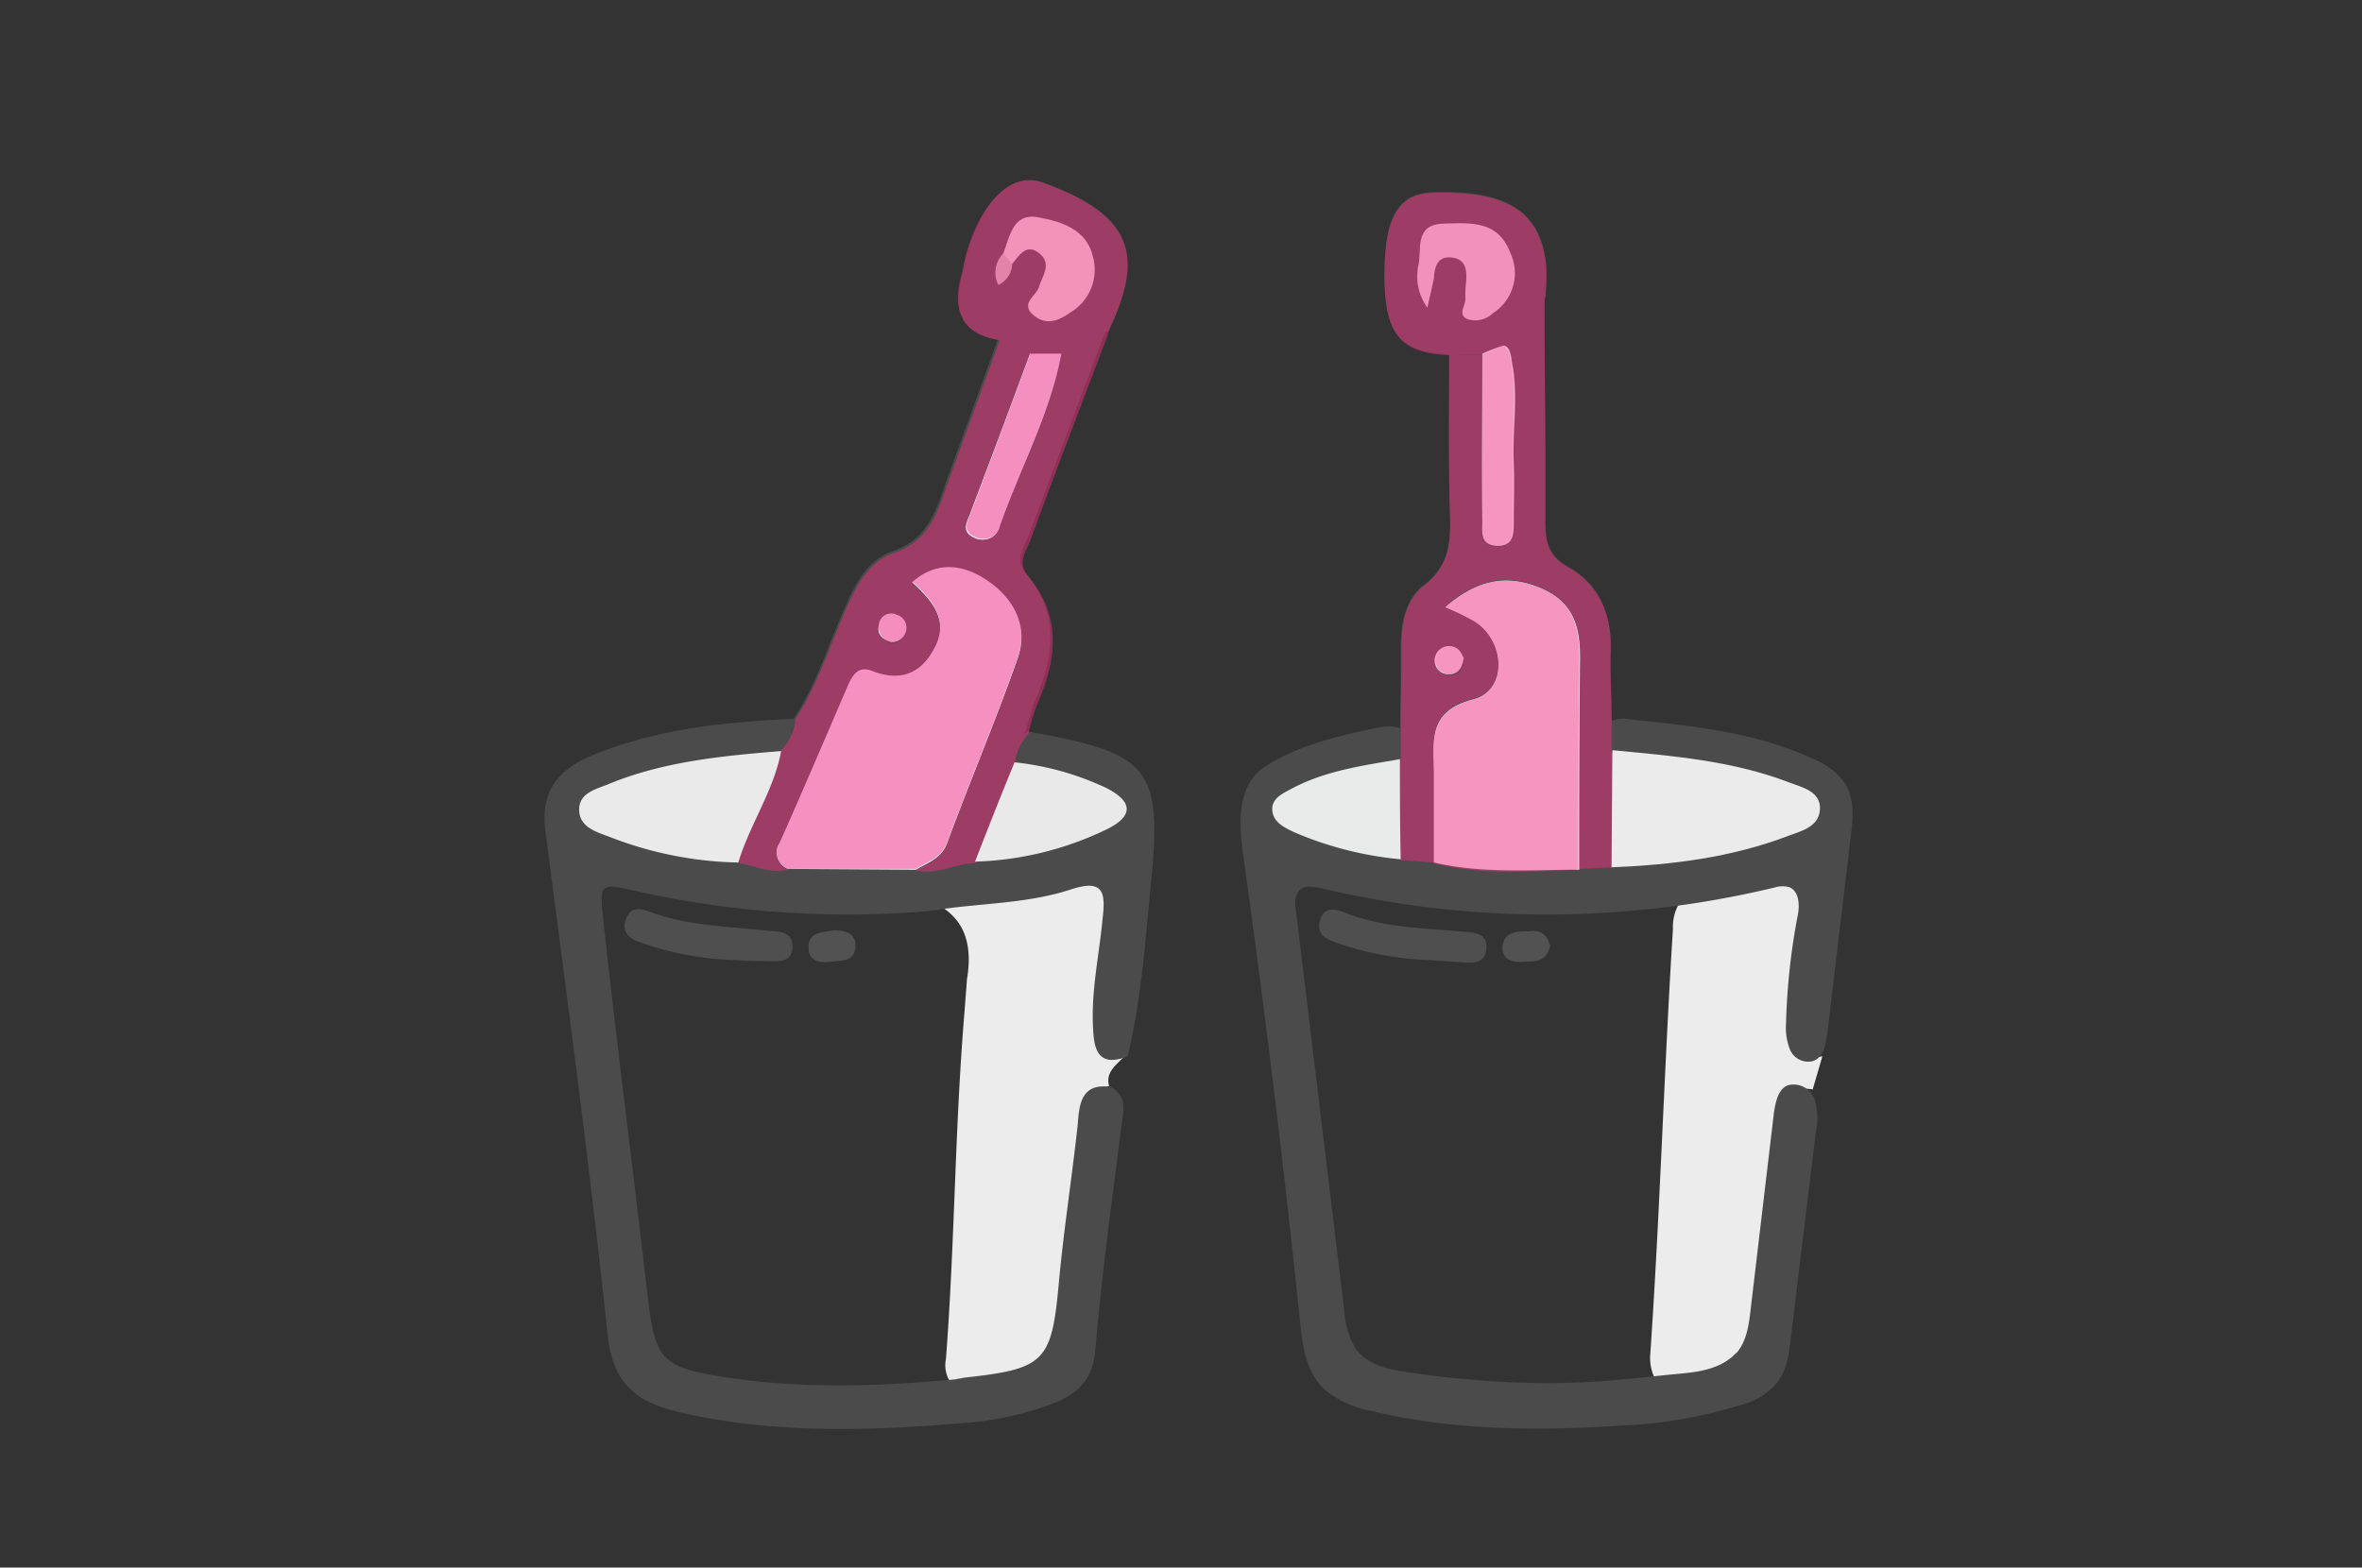 <svg id="Layer_1" data-name="Layer 1" xmlns="http://www.w3.org/2000/svg" viewBox="0 0 292.4 194.1"><rect x="0" y="0" width="292.4" height="194.1" fill="#333333" stroke="none"/><defs><style>.cls-1{fill:#ececec;}.cls-2{fill:#4c4b4c;}.cls-3{fill:#4d4c4d;}.cls-4{fill:#4d4c4c;}.cls-5{fill:#fff;}.cls-6{fill:#f8f8f7;}.cls-7{fill:#dad8d7;}.cls-8{fill:#f7f6f6;}.cls-9{fill:#504f50;}.cls-10{fill:#525252;}.cls-11{opacity:0.5;}.cls-12{fill:#ee2e7d;}.cls-13{fill:#ed2183;}.cls-14{fill:#ec2082;}.cls-15{fill:#ed1b80;}.cls-16{fill:#ebebeb;}.cls-17{fill:#e9eaea;}.cls-18{fill:#eae9ea;}.cls-19{fill:#eaeaea;}</style></defs><title>7 windows-04-04</title><path class="cls-1" d="M115.2,111.59c7.6-1.4,15.5-1.4,23.3-5.2-.8,7.3-1.5,13.9-2.3,20.5-.3,2.4-.4,4.5,3.1,3.8-1,1.1-2.5,2-2,3.8-3.4.9-2.6,4-2.9,6.2-1.1,7.6-2.2,15.1-2.6,22.8-.2,5.1-2.7,7-7.1,7.6-2.1.3-4.3.5-6.4.8a3.78,3.78,0,0,1-1.2-3.6c1.1-14.3,1.1-28.7,2.3-43,.1-1.3.2-2.6.3-4C120.4,117.09,119.6,113.49,115.2,111.59Z"/><path class="cls-1" d="M224.4,134.89c-3.9-.6-3.4,2.5-3.6,4.5-1,7.7-2.2,15.5-2.5,23.2-.3,6.2-3.5,8.4-8.8,8.9-1.3.1-2.6.1-4,.2a5.68,5.68,0,0,1-1.2-4.1c1.2-17.5,1.7-35.1,2.8-52.6a5.65,5.65,0,0,1,1.5-4.1c5.1-1.2,10.5-1.7,16.2-4.4-.8,6.3-1.4,11.9-2.1,17.5-.2,1.5-.2,3-.3,4.5-.1,2.5,1.3,2.7,3.2,2.3Z"/><path class="cls-2" d="M199.7,89.19a4.12,4.12,0,0,1,2.2-.1c7.7.8,15.6,1.6,22.6,4.9a8.94,8.94,0,0,1,3.9,3c1.2,1.9,1,4.4.7,6.7l-2.9,24.4c-.2,1.3-.5,2.9-1.8,3.3a2.43,2.43,0,0,1-2.8-1.4,7.39,7.39,0,0,1-.5-3.3,82,82,0,0,1,1.4-13.1c.3-1.3.3-3.1-.9-3.7a3.08,3.08,0,0,0-1.9,0,120.86,120.86,0,0,1-56.1.1c-1-.2-2.2-.4-2.8.3a2.93,2.93,0,0,0-.4,2.2l6,49.7a11.16,11.16,0,0,0,1.4,4.8c1.8,2.4,4.9,2.7,7.7,3.1,3.4.5,6.8.8,10.2,1a99,99,0,0,0,15.4-.3c2.3-.2,4.6-.5,6.9-.7,2.1-.2,4.4-.5,6.2-1.9.3-.2.5-.5.8-.7,1.2-1.4,1.5-3.4,1.7-5.2l2.9-24.5c.2-1.3.5-2.9,1.7-3.4a2.79,2.79,0,0,1,3.3,1.6,8.11,8.11,0,0,1,.2,4.1l-3.1,25.5c-.2,2-.5,4.1-1.7,5.6a8.51,8.51,0,0,1-4.6,2.8,57.19,57.19,0,0,1-14.2,2.5c-10.5.7-21.2.7-31.5-1.8a12.42,12.42,0,0,1-5.8-2.7c-2.3-2.2-2.7-5.6-3-8.7q-3-28.8-7-57.4c-.5-3.7-.9-8.5,2.6-10.9,4.1-2.7,9-3.8,13.6-4.8,1.3-.3,3-.5,3.9.5s.4,2.7-.6,3.6a7.33,7.33,0,0,1-3.7,1.4,54.37,54.37,0,0,0-8.1,2.5,3.15,3.15,0,0,0-1.7,1.3c-.4,1.2.9,2.2,2.1,2.7,5,2.1,10.4,2.8,15.8,3.3,14.2,1.3,28.7,1.2,42.3-3,1.4-.4,3-1.3,2.7-2.7-.2-.8-1-1.3-1.8-1.7-5.7-2.6-12.2-2.7-18.3-3.9a6.19,6.19,0,0,1-3.4-1.5,2.39,2.39,0,0,1-.2-3.4A.66.66,0,0,0,199.7,89.19Z"/><path class="cls-2" d="M137.5,134.59c1.8,1,1.7,2.5,1.4,4.3-1.2,9.4-2.5,18.8-3.3,28.2-.3,3.6-2,5.4-5,6.6a38.84,38.84,0,0,1-11.1,2.5c-12,1-23.9,1.4-35.7-1.4-5.2-1.3-8-3.6-8.6-9.7-2.2-20.8-5-41.5-7.7-62.3-.6-4.8,1.6-7.5,5.7-9.2,8.1-3.4,16.7-4.2,25.3-4.6,1.1,2.2-.2,3.5-1.8,4.7-5.5,2-11.5,1.3-16.9,3.3-2.1.8-5.5.7-5.6,3.3s3.3,2.6,5.4,3.3a41.64,41.64,0,0,0,12.2,2.1c2.1.3,4.2,1,6.4.7h14.6c2.4.4,4.8-.5,7.1-.8a35.71,35.71,0,0,0,10.7-1.7c2.4-.8,6.3-.7,6.3-3.7,0-2.6-3.8-2.4-6-3.4-1.8-.8-4-.5-5.6-1.9-.7-2.1-.3-3.7,2.1-4.3l.5.1c14.3,2.6,16,4.4,14.6,18.5-.7,7.2-1.2,14.5-2.9,21.6-4,1.6-4.2-1.4-4.3-3.8-.2-4.5.8-8.9,1.2-13.3.4-3.3,0-4.8-3.8-3.6-5.7,1.9-11.7,1.7-17.5,2.7a119.11,119.11,0,0,1-36.2-2.4c-4.8-1.1-4.8-1.1-4.3,3.7,1.7,15.5,3.7,31,5.5,46.6.9,7.7,1.8,8.6,9.3,9.8,9.6,1.5,19.2,1.2,28.8.3.3-.1.7-.1,1-.2,10.1-1.1,10.9-1.9,11.8-12,.6-6.4,1.6-12.8,2.3-19.2C133.6,137.19,133.6,134,137.5,134.59Z"/><path class="cls-2" d="M120.7,106.69c-2.5.1-4.8,1.5-7.3.9,5.2-7.7,7.7-16.5,10.8-25,2.4-6.6-1.6-11.3-8.5-10.4.1,2.1,1.9,3.8,1.6,6.1-.5,3.5-3,5.9-7.2,6.3-1.5.1-3.3-.4-4,1.3-3.1,7.2-7.4,13.8-8.7,21.7-2.2.5-4.1-.5-6.2-.9-.3-5.4,2.4-9.6,5.3-13.8a6.16,6.16,0,0,0,1.8-4c2.7-4,4.1-8.7,6-13,1.3-3.1,2.9-6.5,6.1-7.6,4.2-1.4,5.3-4.6,6.5-8,2.2-6.1,4.4-12.1,6.6-18.2,2-.8,3.5-.4,4.4,1.6-.3,5.2-3.2,9.7-4.7,14.5-.6,2-1.8,3.9-1.5,6.2,4-6.7,5.9-14.5,9.3-21.5,1.7-1.5,3.4-2.7,5.9-2l-9.6,25.5c-.5,1.4-1.8,2.8-.3,4.6,4.2,5,3.5,10.3,1.1,15.8-.4,1.2-.8,2.4-1.1,3.7a6.29,6.29,0,0,0-1.7,3.8C125.4,99.09,124.2,103.29,120.7,106.69Z"/><path class="cls-2" d="M173.3,94v-4.1c.1-3.3.1-6.6.1-9.9,0-2.9.6-5.9,2.9-7.6,3.1-2.4,3.3-5.3,3.2-8.7-.2-6.6-.1-13.2-.1-19.8,1.2-1.3,2.6-1.2,4-.5,2.1,2.8,1.2,6,1.4,9.1.2,3.8-.3,7.6.6,11.4.7-6.7.4-13.5.4-20.3a8.93,8.93,0,0,1,5.4-6.9c0,9.3.1,18.6.1,27.9,0,2.5.4,4.2,2.9,5.6,3.7,2.1,5.3,5.8,5.2,10.1-.1,2.8.1,5.7.1,8.5v4.1a17.11,17.11,0,0,1-.1,14.5l-4.2.2c-1.6-1.8-1.2-4-1.3-6.2-.1-6.6.1-13.3-.1-19.9-.2-7-4.9-9.7-11.5-6.8,5.7,6.4,5.5,8.9-1.6,14.1-2.1,1.6-1.9,3.6-2.1,5.7-.4,4.1,1.1,8.3-1.3,12.1l-4.1-.3A13.36,13.36,0,0,1,173.3,94Z"/><path class="cls-3" d="M137.2,41l-5.8,2.8a2.91,2.91,0,0,1-3.9,0l-3.8-1.7c-4.5-.7-5.7-3.5-4.7-7.6.3-1.1.4-2.3.8-3.4,2-6.6,5.6-9.8,9.3-8.5,9.8,3.5,12.3,7.8,9.3,15.6A23.58,23.58,0,0,1,137.2,41Z"/><path class="cls-4" d="M191.3,36.69c-1.4,2.2-2.5,4.6-4.9,6-.6,1.4-1.5,2-2.9,1.1l-4.1.1c-6.4-.3-8.2-2.8-8-11.1.2-6.2,1.9-8.9,6-9,9.1-.3,13.4,2.4,14,9A25.41,25.41,0,0,1,191.3,36.69Z"/><path class="cls-5" d="M177.5,106.79V95.89c0-4-.9-7.8,4.9-9.3,4.2-1.1,4-7.1.2-9.6a31.4,31.4,0,0,0-3.7-1.8c3.7-3.2,7.4-4.3,12-2.3,4.3,1.9,4.8,5.4,4.7,9.4-.1,8.5-.1,16.9-.1,25.4C189.4,107.69,183.4,108.19,177.5,106.79Z"/><path class="cls-5" d="M97.5,107.59a2.24,2.24,0,0,1-1.2-2.9c.1-.1.1-.2.2-.3,2.9-6.5,5.7-13.1,8.5-19.6.6-1.3,1.3-2.4,3-1.7,3.6,1.4,6.2.2,7.8-3.1s-.4-5.6-2.9-7.9c3.4-3,7-2,9.9.2s4.5,5.5,3.2,9.2c-2.7,7.7-5.9,15.2-8.7,22.8-.7,2-2.4,2.5-3.9,3.4Z"/><path class="cls-5" d="M127.5,43.79h3.9c-1.4,7.5-5.1,14.2-7.6,21.3a2.19,2.19,0,0,1-2.6,1.7,1.42,1.42,0,0,1-.6-.2c-1.8-.8-.8-2.1-.4-3.3C122.7,56.69,125.1,50.29,127.5,43.79Z"/><path class="cls-5" d="M110.3,79.49c-1.1-.3-1.8-1-1.5-2.1a1.53,1.53,0,0,1,1.8-1.4.37.37,0,0,1,.3.1,1.66,1.66,0,0,1,1.3,1.8,1.78,1.78,0,0,1-1.9,1.6Z"/><path class="cls-5" d="M183.5,43.79a20,20,0,0,1,2.6-1c.9,0,1,1.6,1.1,2.2.8,4.1,0,8.3.2,12.4.1,2.4,0,4.8,0,7.2,0,1.5,0,3.1-2.2,3-2-.2-1.7-1.7-1.7-3C183.4,57.69,183.5,50.79,183.5,43.79Z"/><path class="cls-5" d="M181.2,81.49c-.2,1.4-.9,2.1-2,2a1.71,1.71,0,0,1-1.6-1.9,1.82,1.82,0,0,1,1.7-1.6C180.6,80,180.9,80.89,181.2,81.49Z"/><path class="cls-6" d="M124.2,31.39c.8-2.1,1.2-5,4.2-4.5,2.8.5,6.1,1.4,6.9,4.9a6.13,6.13,0,0,1-2.8,6.9c-1.4,1-3,1.7-4.6.3s.3-2.3.7-3.4c.4-1.4,1.6-2.8.2-4.1-1.7-1.5-2.6.1-3.5,1.2C124.3,32.79,123.8,32.49,124.2,31.39Z"/><path class="cls-7" d="M124.2,31.39l1.1,1.3a3,3,0,0,1-1.7,2.6A3.33,3.33,0,0,1,124.2,31.39Z"/><path class="cls-8" d="M176.7,38.09a6.59,6.59,0,0,1-1.1-5.3c.4-2-.5-5,3.1-5.1,3.4-.1,6.8-.4,8.3,3.7a5.87,5.87,0,0,1-2.2,7.4,3.12,3.12,0,0,1-3.2.7c-1.2-.6-.1-1.7-.2-2.6a13.4,13.4,0,0,1,.1-2c.1-1.4,0-2.8-1.8-3s-2.1,1.2-2.2,2.6C177.3,35.49,177.1,36.29,176.7,38.09Z"/><path class="cls-9" d="M177.1,118.89a38.8,38.8,0,0,1-11.2-2c-1.5-.5-3-1-2.5-2.9s2.1-1.4,3.3-.9c4.4,1.7,9,1.8,13.6,2.2,1.6.2,3.9-.1,3.7,2.2s-2.5,1.6-4.1,1.6C179.2,119,178.4,119,177.1,118.89Z"/><path class="cls-10" d="M191.9,117.09c-.5,2.3-2.2,1.9-3.6,2-1.2.1-2.4-.4-2.3-1.9.3-2.1,2.1-1.8,3.5-1.9a2,2,0,0,1,2.3,1.6C191.9,116.89,191.9,117,191.9,117.09Z"/><path class="cls-9" d="M91.3,118.89a37.71,37.71,0,0,1-12-2.2c-1.4-.4-2.4-1.3-1.8-2.9s1.8-1.3,2.9-.9c4.6,1.7,9.3,1.8,14.1,2.3,1.6.2,3.8-.1,3.6,2.3-.2,1.9-2.2,1.5-3.7,1.5C93.5,119,92.7,119,91.3,118.89Z"/><path class="cls-10" d="M103.2,115.19c1.3,0,2.6.3,2.7,1.7.1,2.3-1.7,2-3.2,2.2-1.3.2-2.6-.2-2.6-1.6C99.9,115.39,101.8,115.49,103.2,115.19Z"/><g class="cls-11"><path class="cls-12" d="M138.4,38.29c3-7.8.5-12.1-9.4-15.7-3.6-1.3-7.3,2-9.3,8.5-.3,1.1-.5,2.3-.8,3.4-1,4.1.3,6.9,4.7,7.6l.2.1a.1.1,0,0,0-.1.1c-2.2,6.1-4.4,12.1-6.6,18.2-1.2,3.4-2.3,6.6-6.5,8-3.2,1.1-4.8,4.4-6.1,7.5-1.9,4.4-3.4,9-6,13a6.28,6.28,0,0,1-1.9,4c-3,4.1-5.6,8.4-5.3,13.8,2,.4,4,1.4,6.2.9a2.24,2.24,0,0,1-1.2-2.9c.1-.1.1-.2.2-.3,2.9-6.5,5.7-13.1,8.5-19.6.6-1.3,1.3-2.4,3-1.7,3.6,1.4,6.2.2,7.8-3.1s-.4-5.6-2.9-7.9c3.4-3,7-2,9.9.2s4.5,5.5,3.2,9.2c-2.7,7.6-5.9,15.1-8.7,22.8-.7,2-2.4,2.5-3.9,3.4,2.6.6,4.9-.9,7.3-.9,3.5-3.4,4.7-7.6,4.9-12.2a6.63,6.63,0,0,1,1.7-3.8,25.94,25.94,0,0,1,1.1-3.7c2.4-5.5,3.1-10.8-1.1-15.8-1.5-1.8-.2-3.2.3-4.6,3.1-8.5,6.4-17,9.6-25.5H137l.2-.1C137.6,40.09,138.1,39.19,138.4,38.29Zm-26.2,39.6a1.77,1.77,0,0,1-1.8,1.7h-.1c-1.1-.3-1.8-1-1.5-2.1a1.53,1.53,0,0,1,1.8-1.4.37.37,0,0,1,.3.1A1.5,1.5,0,0,1,112.2,77.89Zm11.6-12.8a2.19,2.19,0,0,1-2.6,1.7,1.42,1.42,0,0,1-.6-.2c-1.8-.8-.8-2.1-.4-3.3,2.4-6.5,4.8-12.9,7.3-19.4h3.9C130.1,51.29,126.4,58,123.8,65.09Z"/><path class="cls-13" d="M117.3,104.19c2.8-7.6,6-15.1,8.7-22.8,1.3-3.7-.3-7.1-3.2-9.2s-6.5-3.2-9.9-.2c2.5,2.3,4.5,4.6,2.9,7.9s-4.2,4.6-7.8,3.1c-1.7-.7-2.4.4-3,1.7-2.8,6.6-5.6,13.2-8.5,19.7-.1.1-.1.2-.2.3a2.24,2.24,0,0,0,1.2,2.9h15.9C114.9,106.69,116.6,106.19,117.3,104.19Z"/><path class="cls-14" d="M120.3,63.19c-.4,1.2-1.4,2.5.4,3.3a1.42,1.42,0,0,0,.6.2,2.24,2.24,0,0,0,2.6-1.7c2.5-7.1,6.2-13.8,7.6-21.3h-3.9C125.1,50.29,122.7,56.79,120.3,63.19Z"/><path class="cls-15" d="M110.9,76.09c-.1,0-.2-.1-.3-.1a1.59,1.59,0,0,0-1.8,1.4,1.81,1.81,0,0,0,1.5,2.1h.1a1.71,1.71,0,0,0,1.8-1.7A1.62,1.62,0,0,0,110.9,76.09Z"/></g><g class="cls-11"><path class="cls-12" d="M199.5,93v-4.1c0-2.8-.2-5.7-.1-8.5.1-4.4-1.5-8-5.2-10.1-2.5-1.4-2.9-3.1-2.9-5.6.1-9.3-.1-18.6-.1-27.9-1.3,2.2-2.5,4.6-4.9,5.9,0,.1-.1.1-.1.2.7.2.8,1.6.9,2.2.8,4.1,0,8.3.2,12.4.1,2.4,0,4.8,0,7.2,0,1.5,0,3.1-2.2,3-2-.2-1.7-1.7-1.7-3,0-7,.1-13.9.1-20.8h0l-4.1.1h0c0,6.6-.1,13.2.1,19.8.1,3.4-.1,6.3-3.2,8.7-2.3,1.8-2.8,4.7-2.8,7.6,0,3.3-.1,6.6-.1,9.9v4.1a13.27,13.27,0,0,0,0,12.4l4.1.3v-11c0-4-.9-7.8,4.9-9.3,4.2-1.1,4-7.1.2-9.6a31.4,31.4,0,0,0-3.7-1.8c3.7-3.2,7.4-4.3,12-2.3,4.3,1.9,4.8,5.4,4.7,9.4-.1,8.4-.1,16.9-.1,25.4l4-.2A17.24,17.24,0,0,0,199.5,93Zm-20.1-12.9c1.2-.1,1.6.8,1.9,1.5-.2,1.4-.8,2.1-2,2a1.71,1.71,0,0,1-1.6-1.9A1.73,1.73,0,0,1,179.4,80.09Z"/><path class="cls-12" d="M183.5,43.89a20,20,0,0,1,2.6-1c.1,0,.1,0,.2.1,0-.1.1-.1.1-.2,2.4-1.4,3.5-3.7,4.9-5.9v-.1a25.41,25.41,0,0,0,.1-3.9c-.7-6.7-4.9-9.3-14-9-4.1.1-5.8,2.8-6,9-.2,8.3,1.6,10.8,8,11.1h0l4.1-.1Z"/><path class="cls-12" d="M190.9,72.89c-4.6-2-8.3-.9-12,2.3a25.28,25.28,0,0,1,3.7,1.8c3.8,2.5,4,8.5-.2,9.6-5.8,1.6-4.9,5.3-4.9,9.3v11c5.9,1.5,11.9,1,17.9.8h0c0-8.4,0-16.9.1-25.4C195.6,78.29,195.2,74.79,190.9,72.89Z"/><path class="cls-12" d="M183.5,43.89h0c0,6.9-.1,13.9-.1,20.8,0,1.3-.3,2.8,1.7,3,2.2.1,2.2-1.5,2.2-3,0-2.4.1-4.8,0-7.2-.2-4.2.6-8.3-.2-12.4-.1-.5-.2-1.9-.9-2.2-.1,0-.1-.1-.2-.1C185.2,43.19,184.4,43.49,183.5,43.89Z"/><path class="cls-12" d="M177.7,81.59a1.71,1.71,0,0,0,1.6,1.9c1.2.1,1.8-.6,2-2-.3-.6-.7-1.5-1.9-1.5A1.91,1.91,0,0,0,177.7,81.59Z"/></g><path class="cls-16" d="M199.5,107.39l.1-14.5c7.4.7,14.9,1.3,21.9,4,1.6.6,3.9,1.1,3.8,3.3s-2.3,2.7-3.9,3.3C214.3,106.19,207,107.09,199.5,107.39Z"/><path class="cls-17" d="M173.3,94c0,4.1,0,8.3.1,12.4a43.43,43.43,0,0,1-13.3-3.4c-1.2-.6-2.5-1.2-2.6-2.7s1.4-2.1,2.5-2.7C164.2,95.39,168.8,94.79,173.3,94Z"/><path class="cls-18" d="M120.7,106.69c1.6-4.1,3.2-8.2,4.9-12.3a35.32,35.32,0,0,1,11.4,3.2c3.3,1.7,3.3,3.5,0,5.1A40,40,0,0,1,120.7,106.69Z"/><path class="cls-19" d="M96.7,93c-.9,4.9-3.9,9.1-5.3,13.8a46.07,46.07,0,0,1-16-3.2c-1.6-.6-3.8-1.2-3.7-3.5.1-2,2.2-2.4,3.6-3C82.1,94.29,89.4,93.59,96.7,93Z"/></svg>